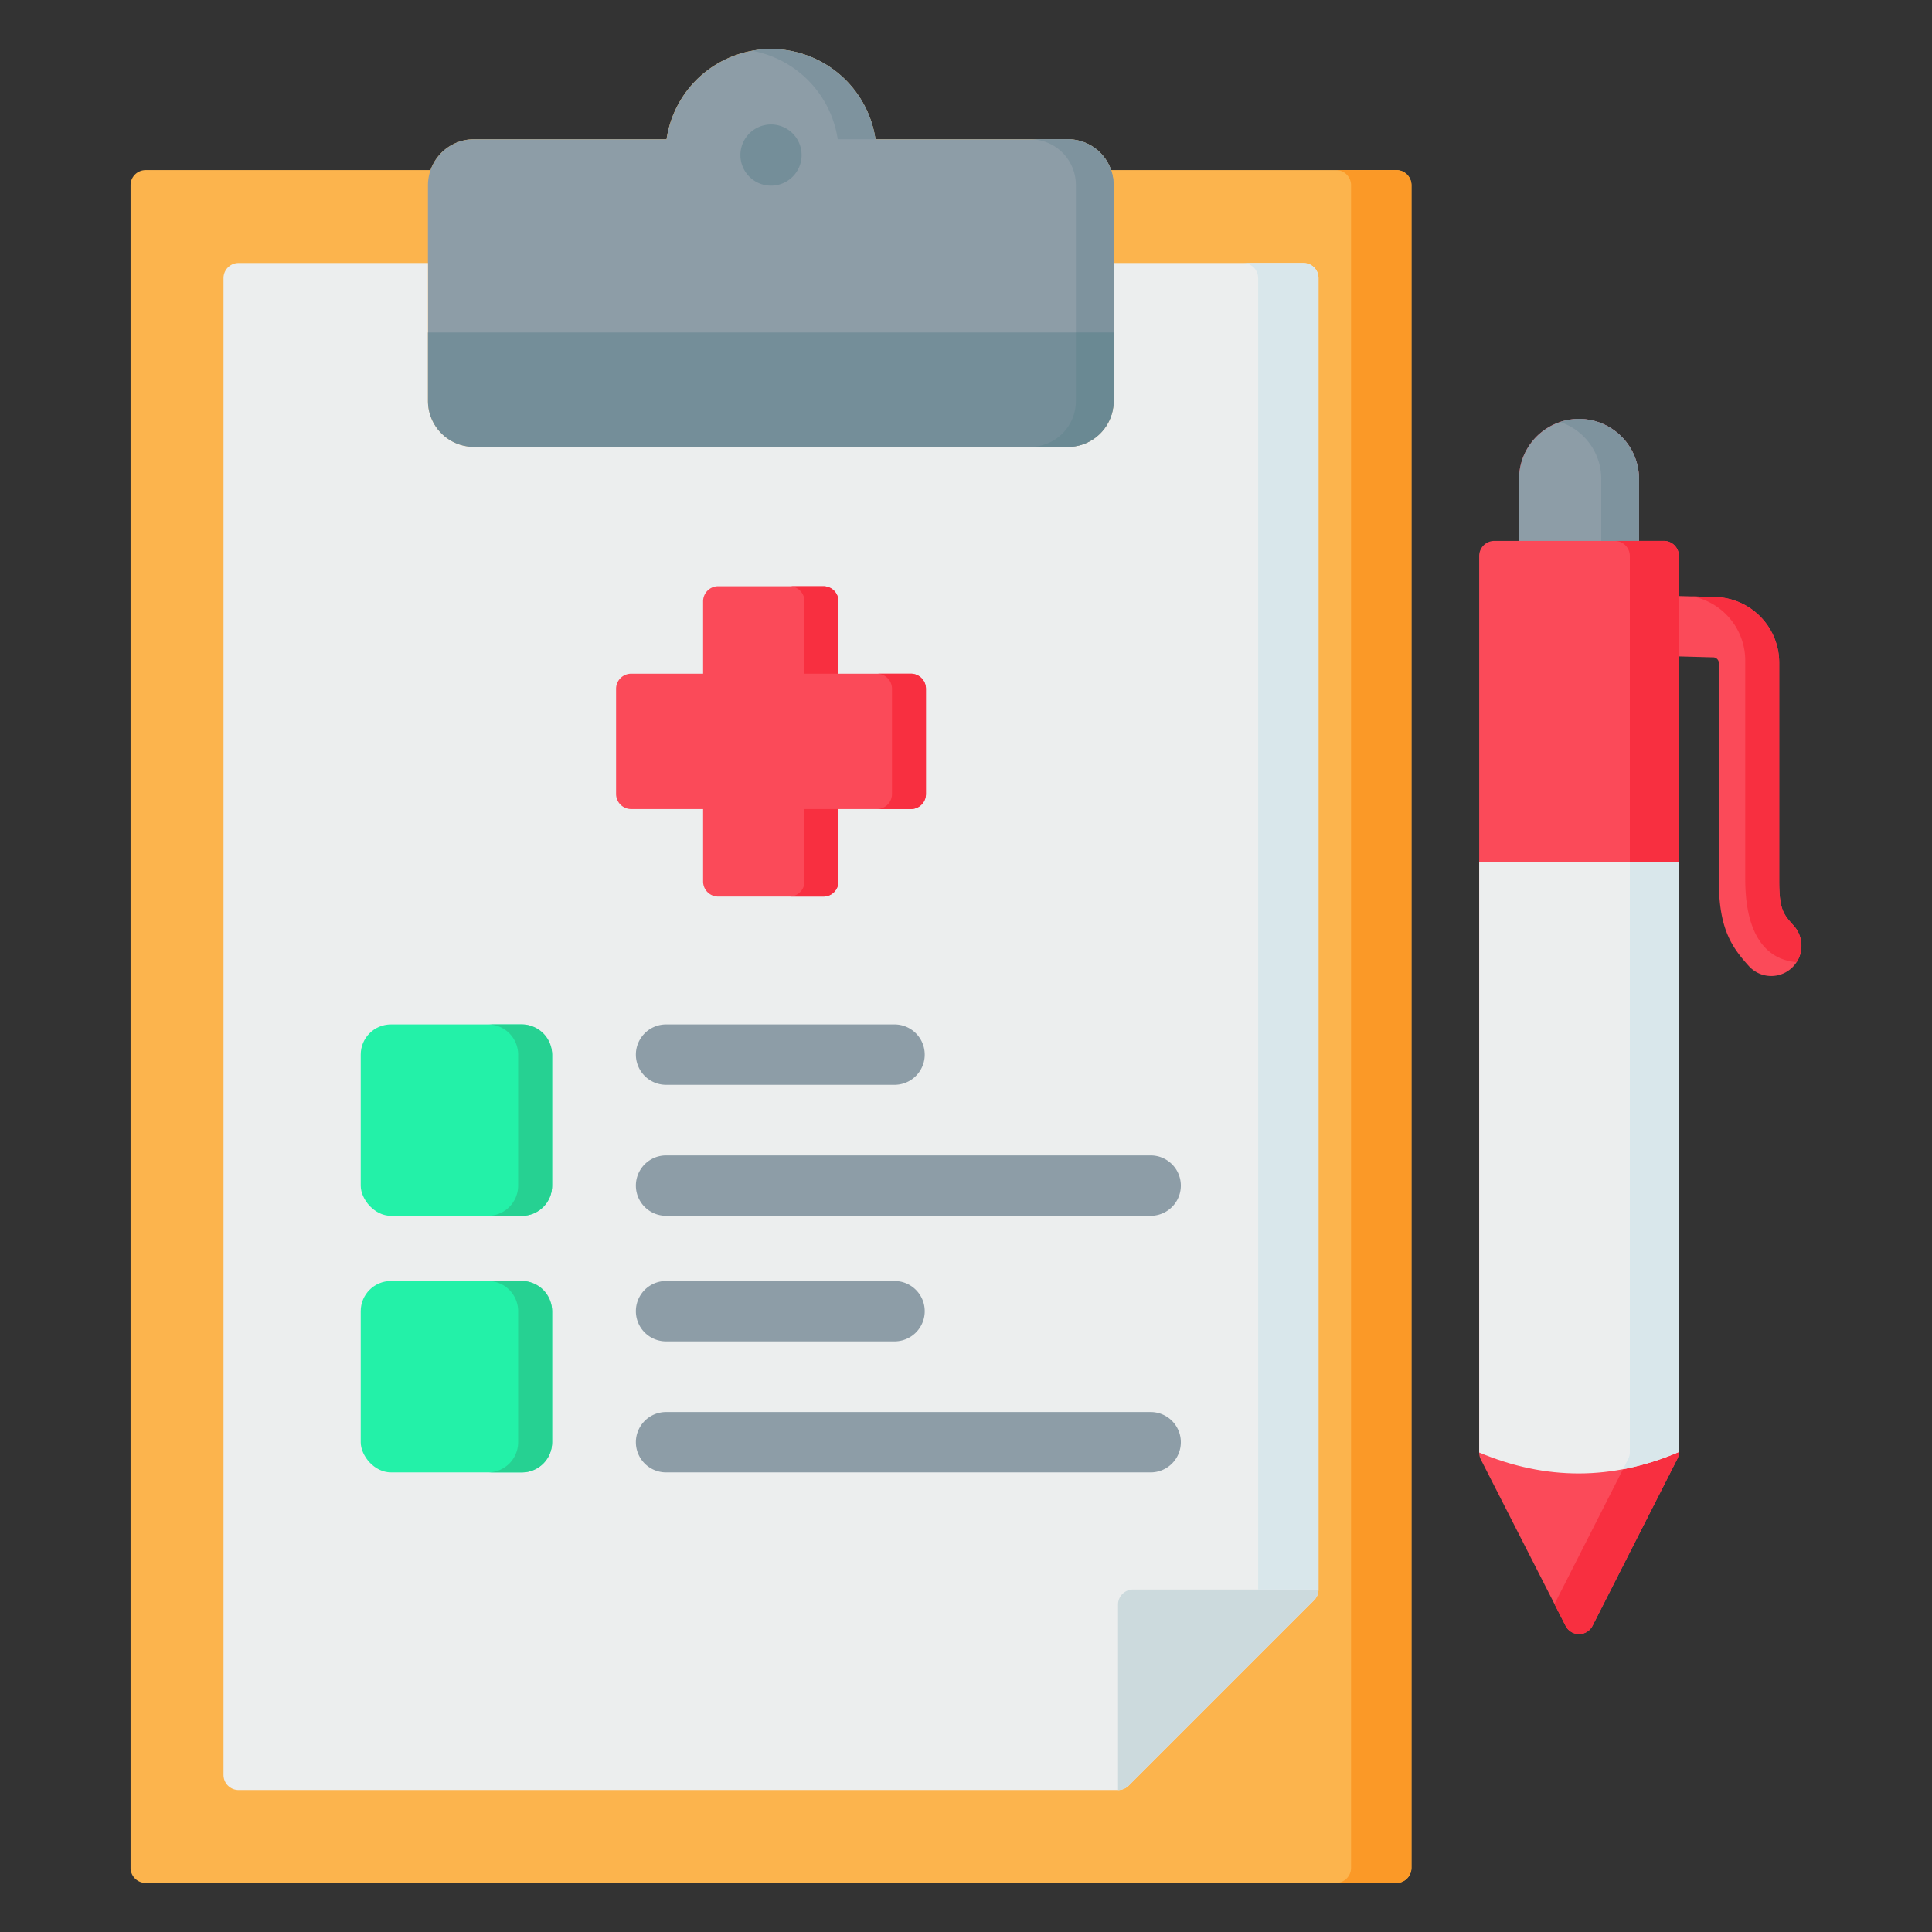 <svg id="Layer_1" height="512" viewBox="0 0 512 512" width="512" xmlns="http://www.w3.org/2000/svg" data-name="Layer 1"><rect x="0" y="0" width="512" height="512" fill="#333333" stroke="none"/><path d="m475.331 245.292c-2.7-2.994-3.823-4.233-3.823-11.816v-57.9a17.424 17.424 0 0 0 -17.27-17.367l-9.315-.256v-10.611a4 4 0 0 0 -4-4h-6.571v-16.423a15.893 15.893 0 0 0 -31.786 0v16.423h-6.566a4 4 0 0 0 -4 4v237.618a3.991 3.991 0 0 0 .436 1.816l22.464 44.088a4 4 0 0 0 3.564 2.184 4 4 0 0 0 3.564-2.188l22.464-44.208a4 4 0 0 0 .434-1.812v-210.885l8.913.245a1.553 1.553 0 0 1 1.672 1.372v57.9c0 12.727 3.445 17.554 7.949 22.541a8 8 0 0 0 11.874-10.725z" fill="#fb4a59"/><path d="m370.046 45.075h-75.608a12.07 12.07 0 0 0 -11.366-8.169h-51.067a27.978 27.978 0 0 0 -55.36 0h-51.065a12.18 12.18 0 0 0 -11.48 8.169h-75.5a4 4 0 0 0 -4 4v445.925a4 4 0 0 0 4 4h331.446a4 4 0 0 0 4-4v-445.925a4 4 0 0 0 -4-4z" fill="#fcb44d"/><path d="m283.072 36.906h-51.067a27.978 27.978 0 0 0 -55.36 0h-51.065a12.183 12.183 0 0 0 -12.168 12.169v57.182a12.183 12.183 0 0 0 12.168 12.169h157.492a12.124 12.124 0 0 0 12.049-12.169v-57.182a12.124 12.124 0 0 0 -12.049-12.169z" fill="#8d9da7"/><path d="m345.419 69.7h-50.3v36.555a12.124 12.124 0 0 1 -12.049 12.169h-157.49a12.183 12.183 0 0 1 -12.168-12.169v-36.555h-50.18a4 4 0 0 0 -4 4v396.673a4 4 0 0 0 4 4h233.054a4 4 0 0 0 2.829-1.171l49.133-49.134a4 4 0 0 0 1.171-2.828v-347.54a4 4 0 0 0 -4-4z" fill="#eceeee"/><path d="m222.005 36.906h10a28.031 28.031 0 0 0 -32.728-23.456 28.03 28.03 0 0 1 22.728 23.456z" fill="#7e939e"/><path d="m349.419 421.24h-49.133a4 4 0 0 0 -4 4v49.133a4 4 0 0 0 2.829-1.171l49.133-49.134a4 4 0 0 0 1.171-2.828z" fill="#ccdadd"/><path d="m241.386 178.54h-19.186v-19.185a4 4 0 0 0 -4-4h-27.87a4 4 0 0 0 -4 4v19.185h-19.064a4 4 0 0 0 -4 4v27.871a4 4 0 0 0 4 4h19.064v19.189a4 4 0 0 0 4 4h27.87a4 4 0 0 0 4-4v-19.189h19.185a4 4 0 0 0 4-4v-27.871a4 4 0 0 0 -3.999-4z" fill="#fb4a59"/><g fill="#8d9da7"><path d="m237.061 287.485h-60.545a8 8 0 1 1 0-16h60.545a8 8 0 1 1 0 16z"/><path d="m304.935 322.2h-128.419a8 8 0 1 1 0-16h128.419a8 8 0 0 1 0 16z"/><path d="m237.061 355.479h-60.545a8 8 0 0 1 0-16h60.545a8 8 0 0 1 0 16z"/><path d="m304.935 390.2h-128.419a8 8 0 1 1 0-16h128.419a8 8 0 1 1 0 16z"/></g><rect fill="#23f1a8" height="50.718" rx="8" width="50.718" x="95.596" y="271.485"/><rect fill="#23f1a8" height="50.718" rx="8" width="50.718" x="95.596" y="339.479"/><path d="m213.2 159.355v19.185h9v-19.185a4 4 0 0 0 -4-4h-9a4 4 0 0 1 4 4z" fill="#f82f40"/><path d="m241.386 178.54h-9a4 4 0 0 1 4 4v27.871a4 4 0 0 1 -4 4h9a4 4 0 0 0 4-4v-27.871a4 4 0 0 0 -4-4z" fill="#f82f40"/><path d="m213.2 233.6a4 4 0 0 1 -4 4h9a4 4 0 0 0 4-4v-19.189h-9z" fill="#f82f40"/><path d="m138.314 271.485h-9a8 8 0 0 1 8 8v34.715a8 8 0 0 1 -8 8h9a8 8 0 0 0 8-8v-34.715a8 8 0 0 0 -8-8z" fill="#26d192"/><path d="m138.314 339.479h-9a8 8 0 0 1 8 8v34.721a8 8 0 0 1 -8 8h9a8 8 0 0 0 8-8v-34.721a8 8 0 0 0 -8-8z" fill="#26d192"/><path d="m204.266 49.2a8.109 8.109 0 1 0 -8.049-8.169 8.1 8.1 0 0 0 8.049 8.169z" fill="#748e99" fill-rule="evenodd"/><path d="m113.412 88.117v18.14a12.183 12.183 0 0 0 12.168 12.169h157.492a12.124 12.124 0 0 0 12.049-12.169v-18.14z" fill="#748e99"/><path d="m285.121 49.075v39.042h10v-39.042a12.124 12.124 0 0 0 -12.049-12.169h-10a12.124 12.124 0 0 1 12.049 12.169z" fill="#7e939e"/><path d="m285.121 88.117v18.14a12.124 12.124 0 0 1 -12.049 12.169h10a12.124 12.124 0 0 0 12.049-12.169v-18.14z" fill="#6a8993"/><path d="m370.046 45.075h-16a4 4 0 0 1 4 4v445.925a4 4 0 0 1 -4 4h16a4 4 0 0 0 4-4v-445.925a4 4 0 0 0 -4-4z" fill="#fb9927"/><path d="m333.419 73.7v347.54h16v-347.54a4 4 0 0 0 -4-4h-16a4 4 0 0 1 4 4z" fill="#d9e7eb"/><path d="m434.352 143.342v-16.423a15.893 15.893 0 0 0 -31.786 0v16.423z" fill="#8d9da7"/><path d="m418.459 111.027a15.793 15.793 0 0 0 -5 .818 15.911 15.911 0 0 1 10.893 15.074v16.423h10v-16.423a15.91 15.91 0 0 0 -15.893-15.892z" fill="#7e939e"/><path d="m462.508 175.043v57.9c0 18.288 8.392 21.639 13.608 22.034a8 8 0 0 0 -.785-9.688c-2.7-2.994-3.823-4.233-3.823-11.816v-57.9a17.424 17.424 0 0 0 -17.27-17.367l-5.769-.159a17.332 17.332 0 0 1 14.039 16.996z" fill="#f82f40"/><path d="m431.923 147.342v81.208h13v-81.208a4 4 0 0 0 -4-4h-13a4 4 0 0 1 4 4z" fill="#f82f40"/><path d="m444.923 384.84v-.047a71.6 71.6 0 0 1 -14.81 4.568l-18.158 35.733 2.94 5.77a4 4 0 0 0 3.564 2.184 4 4 0 0 0 3.564-2.188l22.464-44.208a4 4 0 0 0 .436-1.812z" fill="#f82f40"/><path d="m444.923 384.793v-156.243h-52.923v156.382c17.68 7.417 35.238 7.414 52.923-.139z" fill="#eceeee"/><path d="m444.923 384.793v-156.243h-13v156.29a4 4 0 0 1 -.434 1.812l-1.376 2.709a71.6 71.6 0 0 0 14.81-4.568z" fill="#d9e7eb"/></svg>